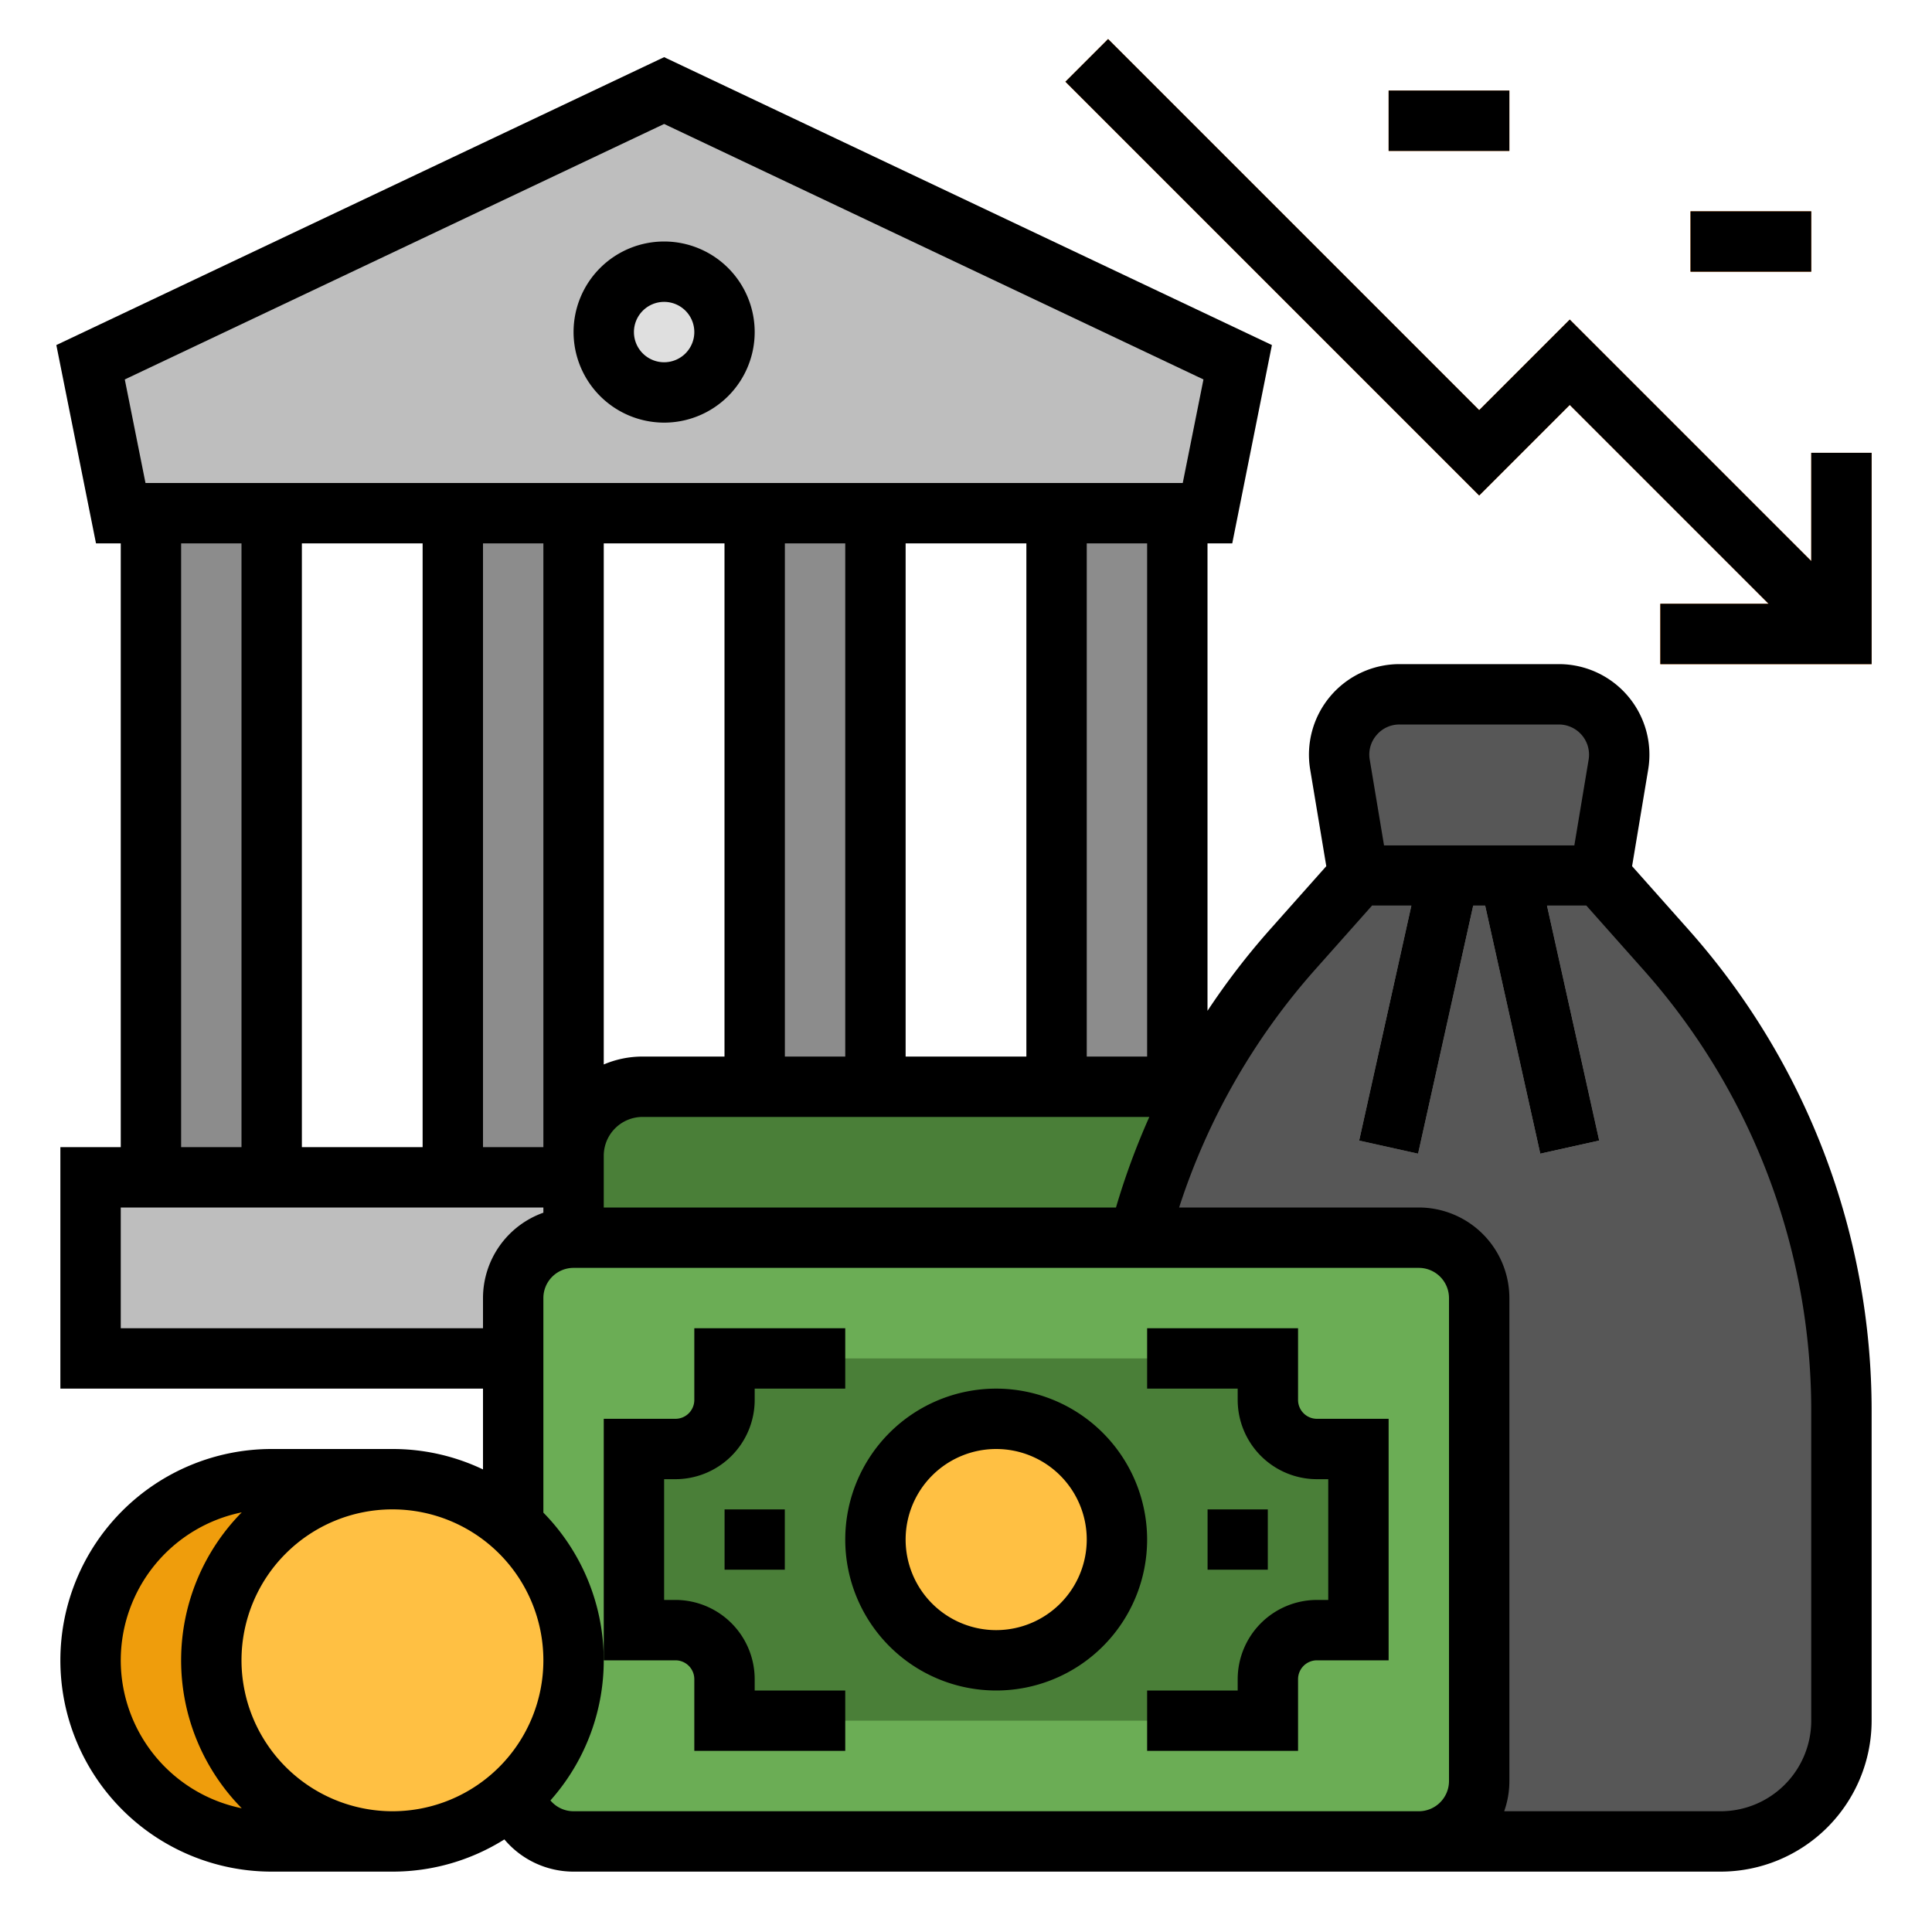 <?xml version="1.0" encoding="UTF-8"?>
<svg xmlns="http://www.w3.org/2000/svg" onmouseup="{ if(window.parent.document.onmouseup) window.parent.document.onmouseup(arguments[0]);}" width="512" viewBox="0 0 512 512" height="512"><g id="FILLED_OUTLINE"><path data-cppathid="10000" fill="#575757" d="m441.523 251.714-17.523-19.714 4.895-29.37a16 16 0 0 0 -15.782-18.63h-42.225a16 16 0 0 0 -15.782 18.63l4.895 29.37-17.523 19.714a184 184 0 0 0 -46.477 122.243v82.043a32 32 0 0 0 32 32h128a32 32 0 0 0 32-32v-82.043a184 184 0 0 0 -46.477-122.243z"/><path data-cppathid="10001" fill="#bebebe" d="m431.111 240-7.111-8 1.333-8h-66.666l1.333 8-7.111 8h21.138l-13.837 62.265 15.62 3.47 14.607-65.735h3.166l14.607 65.735 15.62-3.47-13.837-62.265z"/><path data-cppathid="10002" fill="#bebebe" d="m320 136h-288l-8-40 152-72 152 72z"/><circle data-cppathid="10003" r="16" fill="#dfdfdf" cy="88" cx="176"/><path data-cppathid="10004" fill="#bebebe" d="m24 312h280v48h-280z"/><g fill="#8c8c8c"><path data-cppathid="10005" d="m40 136h32v176h-32z"/><path data-cppathid="10006" d="m120 136h32v176h-32z"/><path data-cppathid="10007" d="m200 136h32v176h-32z"/><path data-cppathid="10008" d="m280 136v176h32v-176z"/></g><path data-cppathid="10009" fill="#4a7f38" d="m312 288h-144a16 16 0 0 0 -16 16v128a16 16 0 0 0 16 16h144z"/><rect data-cppathid="10010" y="328" x="136" width="256" rx="16" height="160" fill="#6bad55"/><path data-cppathid="10011" fill="#4a7f38" d="m349 384a13 13 0 0 1 -13-13v-11h-144v11a13 13 0 0 1 -13 13h-11v48h11a13 13 0 0 1 13 13v11h144v-11a13 13 0 0 1 13-13h11v-48z"/><circle data-cppathid="10012" r="32" fill="#ffc043" cy="408" cx="264"/><path data-cppathid="10013" fill="#6bad55" d="m320 400h16v16h-16z"/><path data-cppathid="10014" fill="#6bad55" d="m192 400h16v16h-16z"/><path data-cppathid="10015" fill="#f7750b" d="m480 120v28.686l-64-64-24 24-98.343-98.343-11.314 11.314 109.657 109.657 24-24 52.686 52.686h-28.686v16h56v-56z"/><path data-cppathid="10016" fill="#f7750b" d="m368 24h32v16h-32z"/><path data-cppathid="10017" fill="#f7750b" d="m448 56h32v16h-32z"/><path data-cppathid="10018" fill="#ef9d0c" d="m72 392a48 48 0 0 0 -48 48v0a48 48 0 0 0 48 48h32v-96z"/><circle data-cppathid="10019" r="48" fill="#ffc043" cy="440" cx="104"/><path data-cppathid="10020" d="m480 120v28.686l-64-64-24 24-98.343-98.343-11.314 11.314 109.657 109.657 24-24 52.686 52.686h-28.686v16h56v-56z"/><path data-cppathid="10021" d="m176 112a24 24 0 1 0 -24-24 24.027 24.027 0 0 0 24 24zm0-32a8 8 0 1 1 -8 8 8.009 8.009 0 0 1 8-8z"/><path data-cppathid="10022" d="m344 371v-19h-40v16h24v3a21.024 21.024 0 0 0 21 21h3v32h-3a21.024 21.024 0 0 0 -21 21v3h-24v16h40v-19a5.006 5.006 0 0 1 5-5h19v-64h-19a5.006 5.006 0 0 1 -5-5z"/><path data-cppathid="10023" d="m184 445v19h40v-16h-24v-3a21.024 21.024 0 0 0 -21-21h-3v-32h3a21.024 21.024 0 0 0 21-21v-3h24v-16h-40v19a5.006 5.006 0 0 1 -5 5h-19v64h19a5.006 5.006 0 0 1 5 5z"/><path data-cppathid="10024" d="m264 368a40 40 0 1 0 40 40 40.045 40.045 0 0 0 -40-40zm0 64a24 24 0 1 1 24-24 24.027 24.027 0 0 1 -24 24z"/><path data-cppathid="10025" d="m320 400h16v16h-16z"/><path data-cppathid="10026" d="m192 400h16v16h-16z"/><path data-cppathid="10027" d="m432.52 229.543 4.266-25.598a24 24 0 0 0 -23.673-27.946h-42.226a24 24 0 0 0 -23.673 27.946l4.266 25.598-14.983 16.855a191.033 191.033 0 0 0 -16.497 21.484v-123.883h6.559l10.511-52.556-161.07-76.296-161.07 76.296 10.511 52.556h6.559v160h-16v64h112v21.414a55.658 55.658 0 0 0 -24-5.414h-32a56 56 0 0 0 0 112h32a55.649 55.649 0 0 0 29.666-8.536 23.953 23.953 0 0 0 18.334 8.536h304a40.045 40.045 0 0 0 40-40v-82.043a191.808 191.808 0 0 0 -48.497-127.558zm-67.737-34.714a7.881 7.881 0 0 1 6.104-2.829h42.226a8 8 0 0 1 7.891 9.315l-3.781 22.685h-50.446l-3.781-22.685a7.881 7.881 0 0 1 1.787-6.486zm-204.783 125.171v-13.717a10.295 10.295 0 0 1 10.283-10.283h134.3a191.881 191.881 0 0 0 -8.836 24zm-48-176v160h-32v-160zm16 0h16v160h-16zm112 136v-136h32v136zm-16 0h-16v-136h16zm-32 0h-21.717a26.135 26.135 0 0 0 -10.283 2.097v-138.097h32zm112 0h-16v-136h16zm-128-247.148 142.93 67.704-5.489 27.444h-274.883l-5.489-27.444zm-128 111.148h16v160h-16zm-16 208v-32h112v1.376a24.038 24.038 0 0 0 -16 22.624v8zm0 88a40.066 40.066 0 0 1 32.065-39.207 55.874 55.874 0 0 0 0 78.414 40.066 40.066 0 0 1 -32.065-39.207zm32 0a40 40 0 1 1 40 40 40.045 40.045 0 0 1 -40-40zm88 40a7.984 7.984 0 0 1 -6.13-2.869 55.861 55.861 0 0 0 -1.87-76.269v-56.862a8.009 8.009 0 0 1 8-8h224a8.009 8.009 0 0 1 8 8v128a8.009 8.009 0 0 1 -8 8zm328-24a24.027 24.027 0 0 1 -24 24h-57.376a23.882 23.882 0 0 0 1.376-8v-128a24.027 24.027 0 0 0 -24-24h-63.52a176.895 176.895 0 0 1 35.976-62.971l15.136-17.029h10.435l-13.837 62.265 15.619 3.471 14.608-65.735h3.165l14.608 65.735 15.619-3.471-13.837-62.265h10.435l15.137 17.029a175.825 175.825 0 0 1 44.456 116.928z"/><path data-cppathid="10028" d="m368 24h32v16h-32z"/><path data-cppathid="10029" d="m448 56h32v16h-32z"/></g></svg>